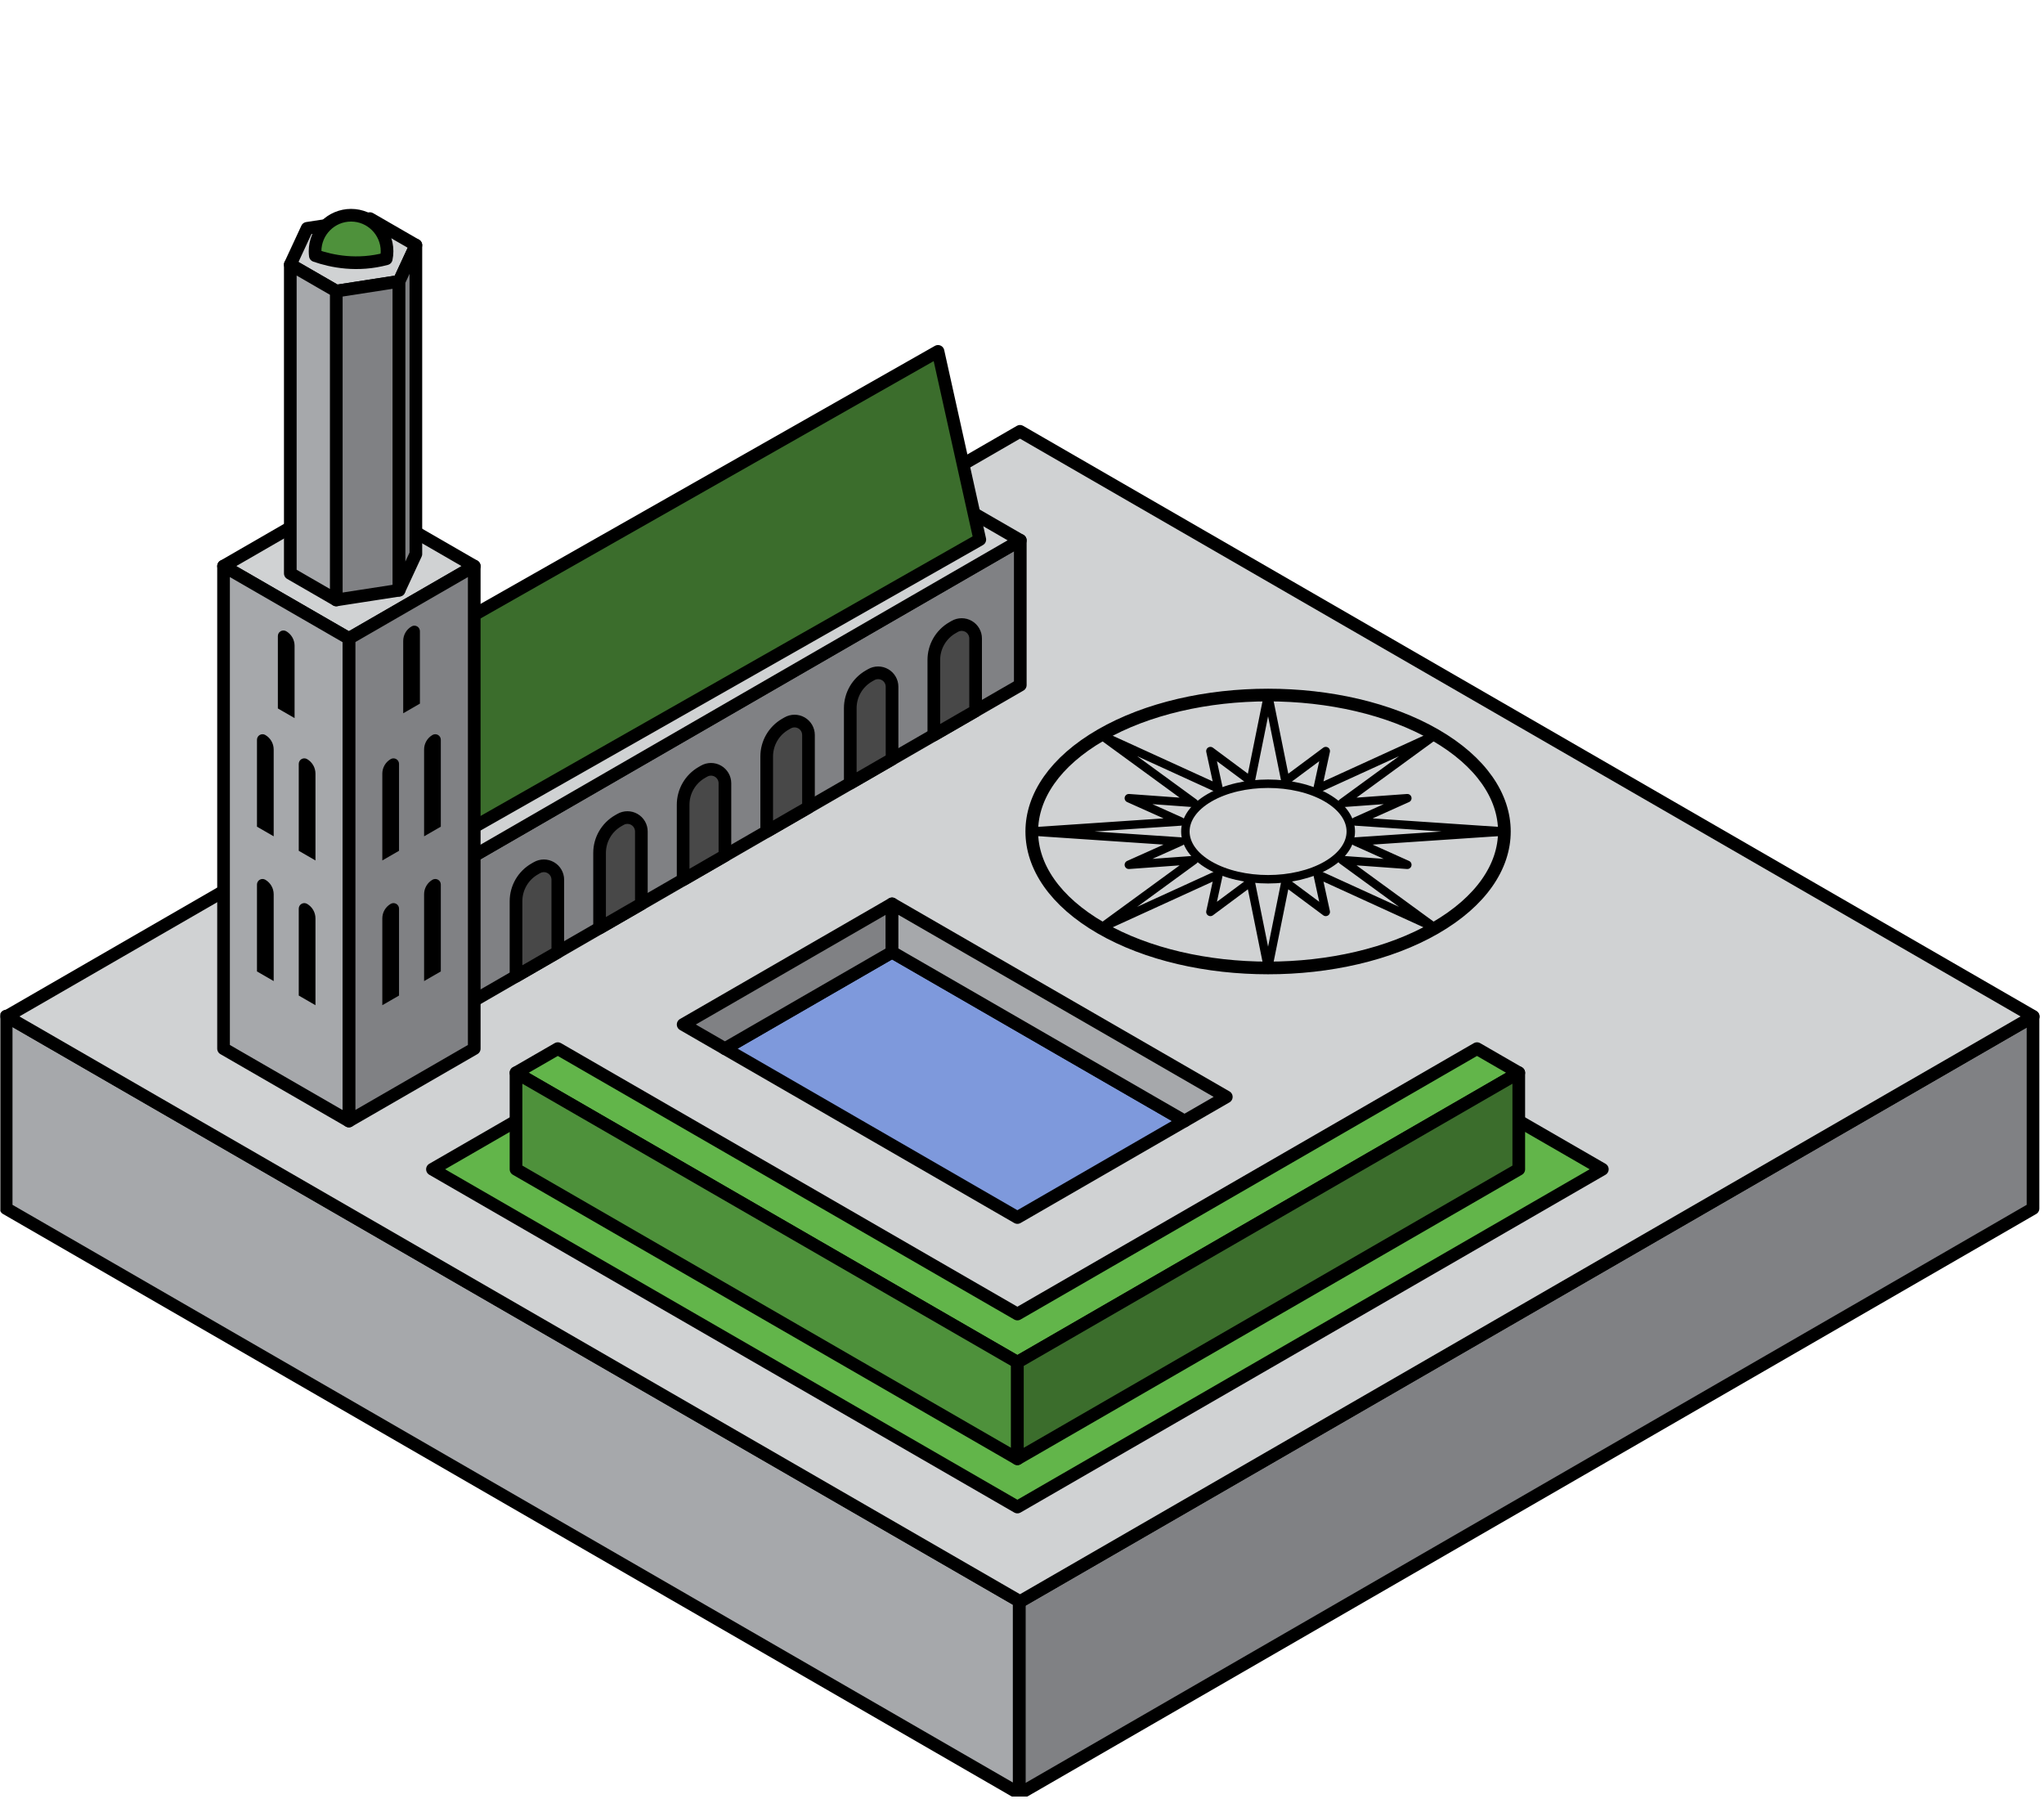 <?xml version="1.0" encoding="UTF-8" standalone="no"?><!DOCTYPE svg PUBLIC "-//W3C//DTD SVG 1.1//EN" "http://www.w3.org/Graphics/SVG/1.1/DTD/svg11.dtd"><svg width="100%" height="100%" viewBox="0 0 484 426" version="1.1" xmlns="http://www.w3.org/2000/svg" xmlns:xlink="http://www.w3.org/1999/xlink" xml:space="preserve" xmlns:serif="http://www.serif.com/" style="fill-rule:evenodd;clip-rule:evenodd;stroke-linecap:round;stroke-linejoin:round;stroke-miterlimit:1.5;"><rect id="novaterraprime_tile_4" x="0.08" y="0.022" width="483.027" height="425.317" style="fill:none;"/><clipPath id="_clip1"><rect x="0.08" y="0.022" width="483.027" height="425.317"/></clipPath><g clip-path="url(#_clip1)"><g id="tilebase"><path d="M481.399,240.679l0,45.437l-240.069,138.604l0,-45.437l240.069,-138.604Z" style="fill:#808184;stroke:#000;stroke-width:3px;"/><path d="M241.33,379.054l0,45.552l-239.871,-138.49l0,-45.551l239.871,138.489Z" style="fill:#a6a8ab;stroke:#000;stroke-width:3px;"/><path d="M241.528,102.121l239.931,138.524l-239.931,138.524l-239.93,-138.524l239.93,-138.524Z" style="fill:#d0d2d3;stroke:#000;stroke-width:3px;"/></g><path d="M82.614,116.892l29.681,17.136l-29.681,17.136l-29.68,-17.136l29.68,-17.136Z" style="fill:#d0d2d3;stroke:#000;stroke-width:3px;"/><path d="M72.725,54.057l14.867,-2.3l10.882,6.283l-3.983,8.583l-14.866,2.3l-10.883,-6.283l3.983,-8.583Z" style="fill:#d0d2d3;stroke:#000;stroke-width:3px;"/><path d="M79.625,68.923l-0,73.114l14.866,-2.3l0,-73.114l-14.866,2.3Z" style="fill:#808184;stroke:#000;stroke-width:3px;"/><path d="M94.491,66.623l3.983,-8.583l0,73.114l-3.983,8.583l0,-73.114Z" style="fill:#808184;stroke:#000;stroke-width:3px;"/><path d="M79.625,68.923l-0,73.114l-10.883,-6.283l0,-73.114l10.883,6.283Z" style="fill:#a6a8ab;stroke:#000;stroke-width:3px;"/><path d="M74.669,60.522c-0.042,-0.342 -0.064,-0.691 -0.064,-1.044c0,-4.704 3.819,-8.522 8.523,-8.522c4.703,-0 8.522,3.818 8.522,8.522c-0,0.614 -0.065,1.212 -0.189,1.789c-6.834,1.825 -12.85,0.636 -16.792,-0.745Z" style="fill:#4e913b;stroke:#000;stroke-width:3px;"/><path d="M241.594,127.921l-0,34.272l-139.193,80.363l0,-34.272l139.193,-80.363Z" style="fill:#808184;stroke:#000;stroke-width:3px;"/><path d="M211.913,110.785l29.681,17.136l-138.204,79.791l-29.68,-17.136l138.203,-79.791Z" style="fill:#d0d2d3;stroke:#000;stroke-width:3px;"/><path d="M232.006,127.744l-9.894,-44.553l-119.711,67.973l5.936,46.838l123.669,-70.258Z" style="fill:#3b6d2c;stroke:#000;stroke-width:3px;"/><path d="M82.614,151.164l0,114.24l29.681,-17.136l-0,-114.24l-29.681,17.136Z" style="fill:#808184;stroke:#000;stroke-width:3px;"/><path d="M82.614,151.164l0,114.24l-29.68,-17.136l-0,-114.24l29.68,17.136Z" style="fill:#a6a8ab;stroke:#000;stroke-width:3px;"/><path d="M127.134,205.428c1.021,-0.589 2.278,-0.589 3.298,0c1.021,0.589 1.65,1.678 1.65,2.857c-0,6.767 -0,17.135 -0,17.135l-9.894,5.712l0,-17.767c0,-3.144 1.677,-6.05 4.4,-7.622c0.182,-0.104 0.364,-0.21 0.546,-0.315Z" style="fill:#484848;stroke:#000;stroke-width:3px;"/><path d="M92.518,213.99c0.406,-0.235 0.906,-0.235 1.312,-0c0.406,0.234 0.656,0.667 0.656,1.136l0,20.575l-3.957,2.285l-0,-20.552c-0,-1.421 0.758,-2.733 1.988,-3.444c0,0 0.001,-0 0.001,-0Z"/><path d="M92.518,179.718c0.406,-0.235 0.906,-0.235 1.312,-0c0.406,0.234 0.656,0.667 0.656,1.136l0,20.575l-3.957,2.285l-0,-20.552c-0,-1.421 0.758,-2.733 1.988,-3.444c0,0 0.001,-0 0.001,-0Z"/><path d="M72.71,179.718c-0.406,-0.235 -0.906,-0.235 -1.312,-0c-0.406,0.234 -0.656,0.667 -0.656,1.136l-0,20.575l3.957,2.285l0,-20.552c0,-1.421 -0.757,-2.733 -1.988,-3.444c-0,0 -0,-0 -0.001,-0Z"/><path d="M72.71,213.99c-0.406,-0.235 -0.906,-0.235 -1.312,-0c-0.406,0.234 -0.656,0.667 -0.656,1.136l-0,20.575l3.957,2.285l0,-20.552c0,-1.421 -0.757,-2.733 -1.988,-3.444c-0,0 -0,-0 -0.001,-0Z"/><path d="M102.411,208.278c0.406,-0.235 0.907,-0.235 1.313,-0c0.406,0.234 0.656,0.667 0.656,1.136l-0,20.575l-3.958,2.285l0,-20.552c0,-1.421 0.758,-2.733 1.989,-3.444c-0,0 0,-0 0,-0Z"/><path d="M102.411,174.006c0.406,-0.235 0.907,-0.235 1.313,-0c0.406,0.234 0.656,0.667 0.656,1.136l-0,20.575l-3.958,2.285l0,-20.552c0,-1.421 0.758,-2.733 1.989,-3.444c-0,0 0,-0 0,-0Z"/><path d="M62.817,174.006c-0.406,-0.235 -0.906,-0.235 -1.312,-0c-0.406,0.234 -0.656,0.667 -0.656,1.136l-0,20.575l3.957,2.285l-0,-20.552c-0,-1.421 -0.758,-2.733 -1.988,-3.444c-0,0 -0.001,-0 -0.001,-0Z"/><path d="M67.764,149.444c-0.406,-0.234 -0.907,-0.234 -1.313,0c-0.406,0.235 -0.656,0.668 -0.656,1.137c0,5.127 0,17.147 0,17.147l3.958,2.285l-0,-17.125c-0,-1.42 -0.758,-2.733 -1.989,-3.443c0,-0.001 -0,-0.001 -0,-0.001Z"/><path d="M97.465,148.302c0.406,-0.235 0.906,-0.235 1.312,-0c0.406,0.234 0.656,0.667 0.656,1.136c0,5.127 0,17.148 0,17.148l-3.957,2.285l-0,-17.125c-0,-1.421 0.758,-2.733 1.988,-3.444c0,0 0,-0 0.001,-0Z"/><path d="M62.817,208.278c-0.406,-0.235 -0.906,-0.235 -1.312,-0c-0.406,0.234 -0.656,0.667 -0.656,1.136l-0,20.575l3.957,2.285l-0,-20.552c-0,-1.421 -0.758,-2.733 -1.988,-3.444c-0,0 -0.001,-0 -0.001,-0Z"/><path d="M146.921,194.004c1.021,-0.589 2.278,-0.589 3.298,0c1.021,0.589 1.649,1.678 1.649,2.857c0,6.767 0,17.135 0,17.135l-9.893,5.712l0,-17.767c0,-3.144 1.677,-6.05 4.4,-7.622c0.182,-0.104 0.364,-0.21 0.546,-0.315Z" style="fill:#484848;stroke:#000;stroke-width:3px;"/><path d="M166.708,182.58c1.02,-0.589 2.278,-0.589 3.298,0c1.021,0.589 1.649,1.678 1.649,2.857c0,6.767 0,17.135 0,17.135l-9.893,5.712l-0,-17.767c-0,-3.144 1.677,-6.05 4.4,-7.622c0.182,-0.104 0.364,-0.21 0.546,-0.315Z" style="fill:#484848;stroke:#000;stroke-width:3px;"/><path d="M186.495,171.156c1.02,-0.589 2.278,-0.589 3.298,0c1.021,0.589 1.649,1.678 1.649,2.857c0,6.767 0,17.135 0,17.135l-9.893,5.712l-0,-17.767c-0,-3.144 1.677,-6.05 4.4,-7.622c0.181,-0.104 0.364,-0.21 0.546,-0.315Z" style="fill:#484848;stroke:#000;stroke-width:3px;"/><path d="M206.282,159.732c1.02,-0.589 2.278,-0.589 3.298,0c1.021,0.589 1.649,1.678 1.649,2.857c0,6.767 0,17.135 0,17.135l-9.893,5.712l-0,-17.767c-0,-3.144 1.677,-6.05 4.4,-7.622c0.181,-0.104 0.364,-0.21 0.546,-0.315Z" style="fill:#484848;stroke:#000;stroke-width:3px;"/><path d="M226.069,148.308c1.02,-0.589 2.278,-0.589 3.298,0c1.021,0.589 1.649,1.678 1.649,2.857c0,6.767 0,17.135 0,17.135l-9.893,5.712l-0,-17.767c-0,-3.144 1.677,-6.05 4.4,-7.622c0.181,-0.104 0.364,-0.21 0.546,-0.315Z" style="fill:#484848;stroke:#000;stroke-width:3px;"/><path d="M240.91,356.796l-138.509,-79.968l29.681,-17.136l108.828,62.832l108.828,-62.832l29.68,17.136l-138.508,79.968Z" style="fill:#62b54a;stroke:#000;stroke-width:3px;"/><path d="M240.91,322.524l-118.722,-68.544l9.894,-5.712l108.828,62.832l108.828,-62.832l9.893,5.712l-118.721,68.544Z" style="fill:#62b54a;stroke:#000;stroke-width:3px;"/><path d="M211.229,225.42l69.255,39.984l-39.574,22.848l-69.255,-39.984l39.574,-22.848Z" style="fill:#7e99dc;stroke:#000;stroke-width:3px;"/><path d="M211.229,225.42l0,-11.424l-49.467,28.56l9.893,5.712l39.574,-22.848Z" style="fill:#808184;stroke:#000;stroke-width:3px;"/><path d="M211.229,225.42l0,-11.424l79.148,45.696l-9.893,5.712l-69.255,-39.984Z" style="fill:#a6a8ab;stroke:#000;stroke-width:3px;"/><path d="M240.91,345.372l-0,-22.848l-118.722,-68.544l0,22.848l118.722,68.544Z" style="fill:#4e913b;stroke:#000;stroke-width:3px;"/><path d="M240.91,345.372l-0,-22.848l118.721,-68.544l0,22.848l-118.721,68.544Z" style="fill:#3b6d2c;stroke:#000;stroke-width:3px;"/><path d="M260.697,174.012c21.841,-12.61 57.306,-12.61 79.147,-0c21.842,12.61 21.842,33.086 0,45.696c-21.841,12.61 -57.306,12.61 -79.147,-0c-21.842,-12.61 -21.842,-33.086 -0,-45.696Z" style="fill:#d0d2d3;stroke:#000;stroke-width:3px;"/><path d="M260.697,174.012l27.857,12.724l-1.941,-8.913l9.543,7.095l4.115,-20.37l4.114,20.37l9.543,-7.095l-1.941,8.913l27.857,-12.724l-22.039,16.083l15.437,-1.12l-12.288,5.509l35.283,2.376l-35.283,2.375l12.288,5.51l-15.437,-1.121l22.039,16.084l-27.857,-12.725l1.941,8.913l-9.543,-7.095l-4.114,20.371l-4.115,-20.371l-9.543,7.095l1.941,-8.913l-27.857,12.725l22.039,-16.084l-15.437,1.121l12.288,-5.51l-35.282,-2.375l35.282,-2.376l-12.288,-5.509l15.437,1.12l-22.039,-16.083Z" style="fill:#d0d2d3;stroke:#000;stroke-width:2px;"/><path d="M286.42,188.863c7.644,-4.414 20.057,-4.414 27.701,-0c7.645,4.413 7.645,11.58 0,15.993c-7.644,4.414 -20.057,4.414 -27.701,0c-7.645,-4.413 -7.645,-11.58 -0,-15.993Z" style="fill:#d0d2d3;stroke:#000;stroke-width:2px;"/></g></svg>